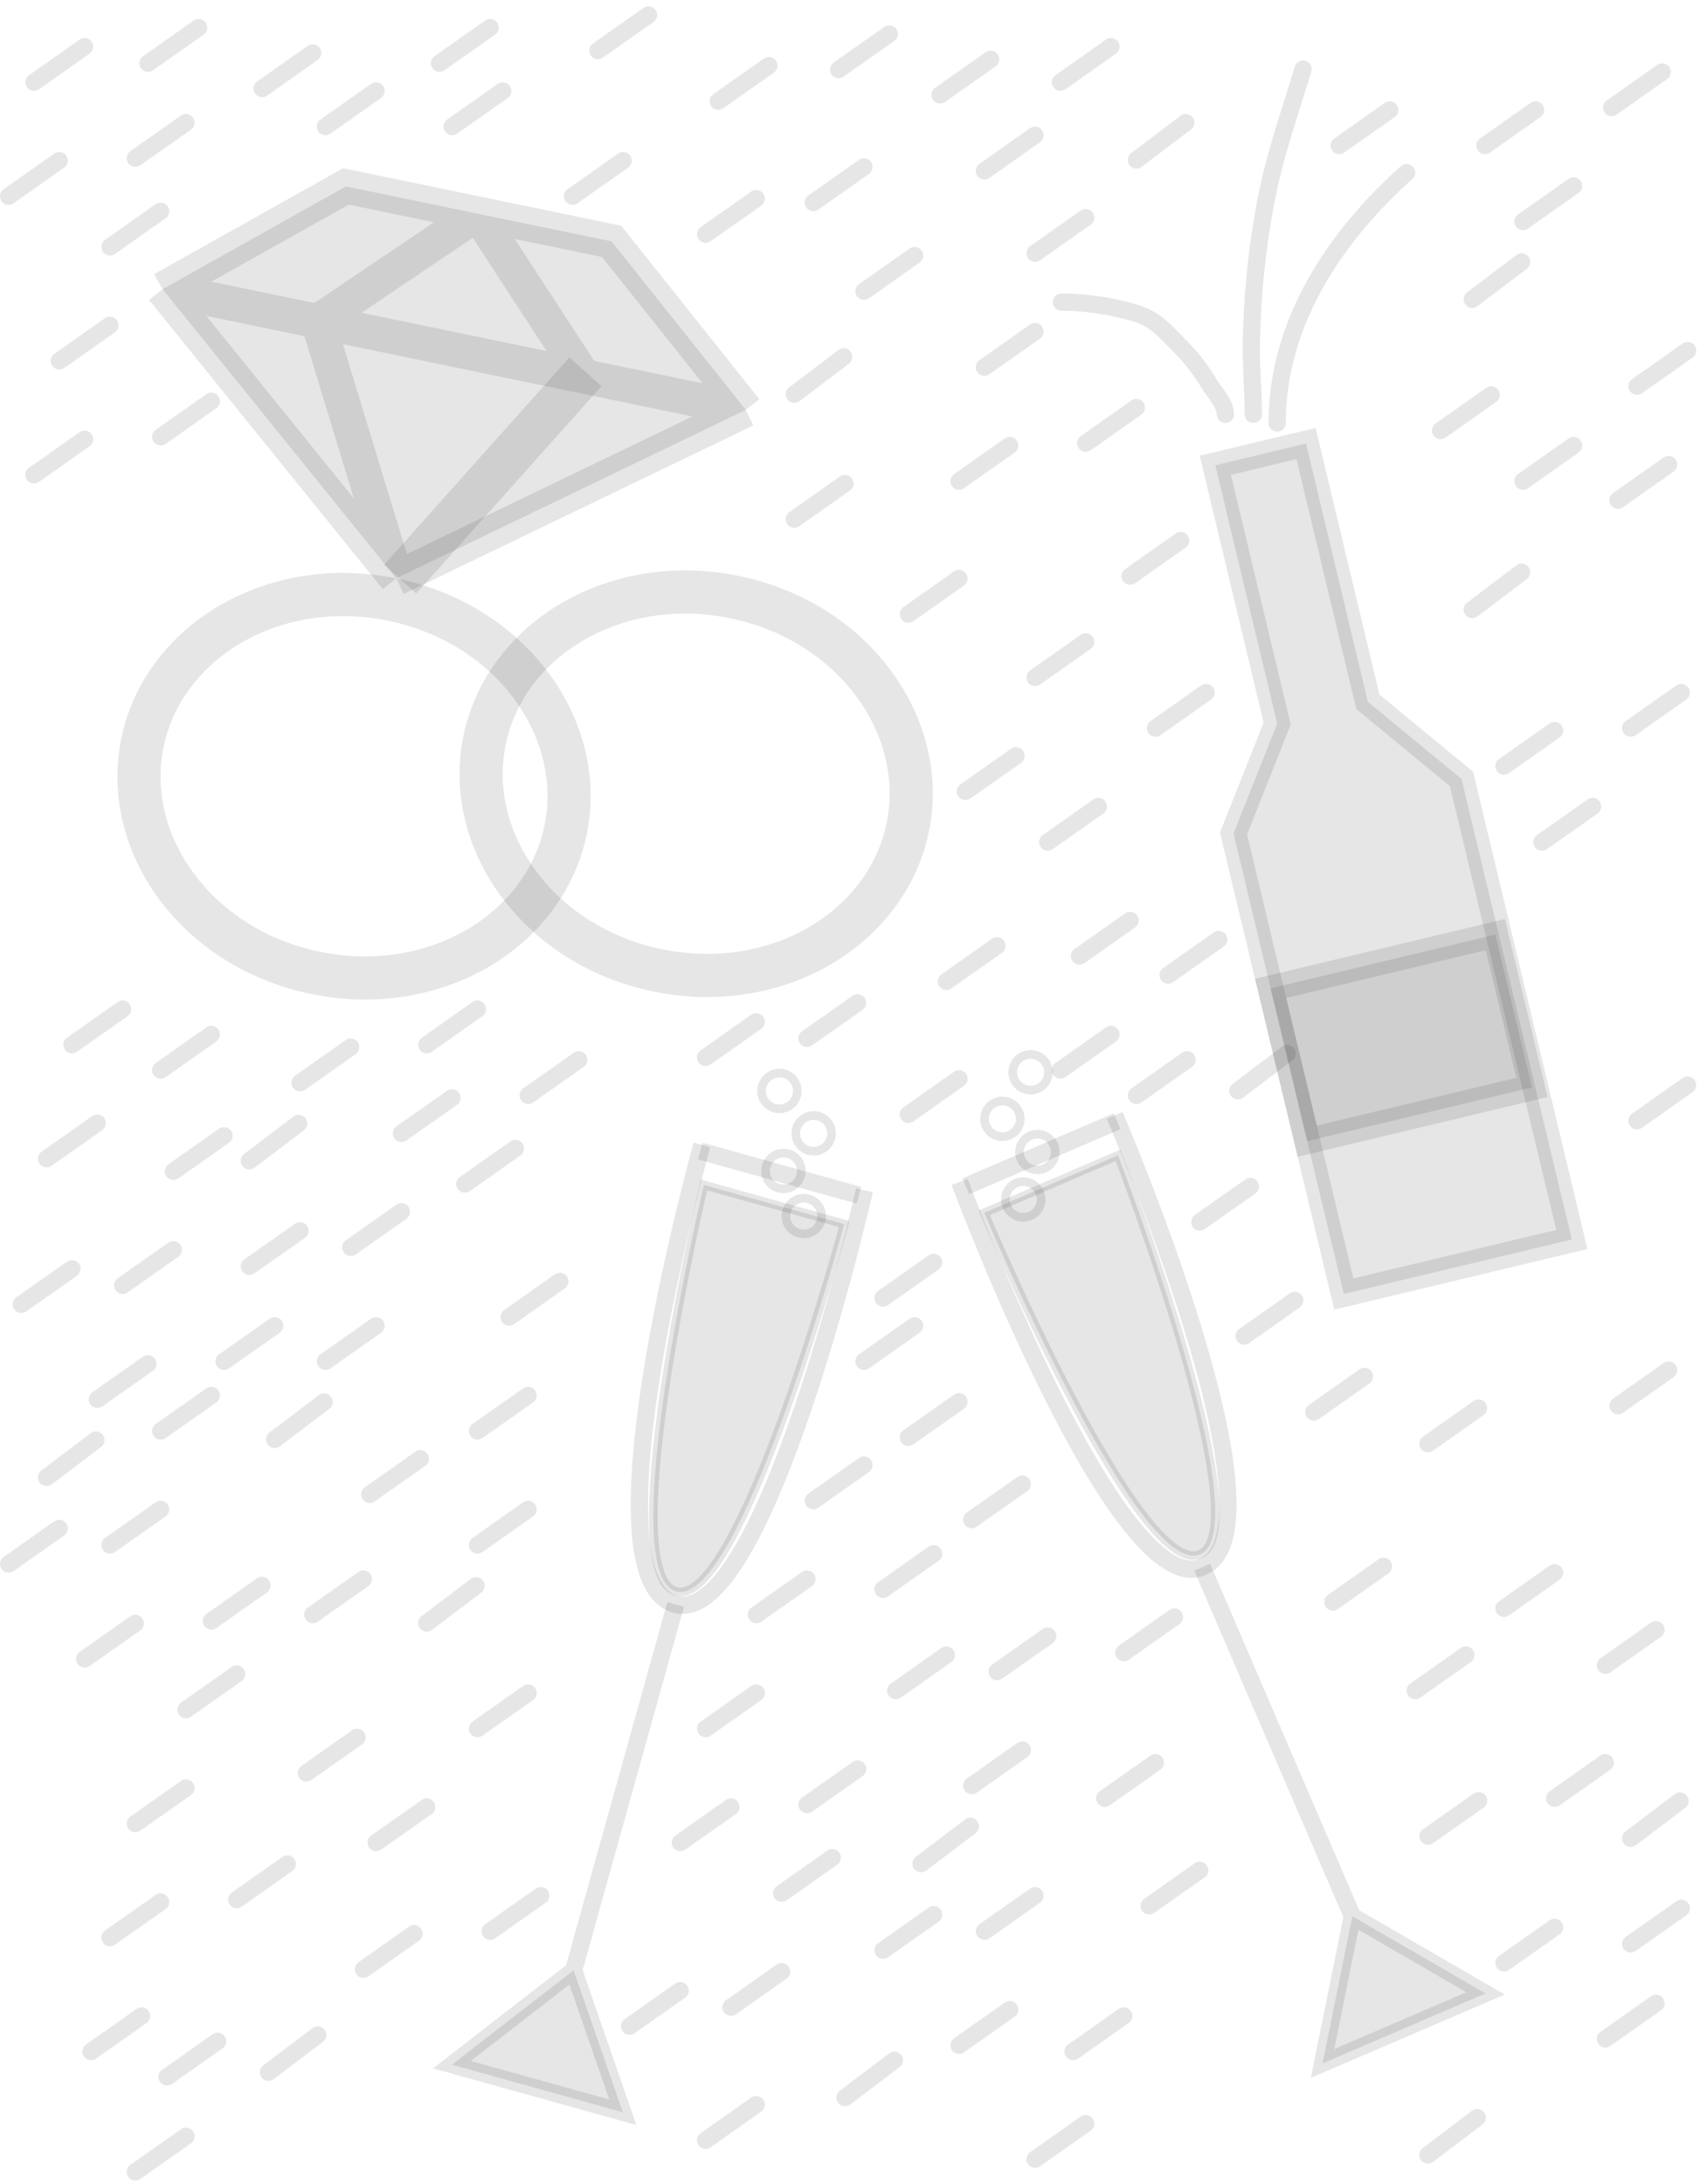 <svg width="197" height="253" viewBox="0 0 197 253" fill="none" xmlns="http://www.w3.org/2000/svg">
<path d="M45.916 67.005L18.84 33.507L40.084 21.598L55.35 24.755L70.876 27.967L86.425 47.487L45.916 67.005Z" fill="black" fill-opacity="0.1"/>
<path d="M18.84 33.507L45.916 67.005M18.84 33.507L40.084 21.598L55.35 24.755M18.84 33.507L36.845 37.231M45.916 67.005L86.425 47.487M45.916 67.005L41.38 52.118L36.845 37.231M86.425 47.487L70.876 27.967L55.35 24.755M86.425 47.487L67.637 43.601M55.35 24.755L36.845 37.231M55.35 24.755L67.637 43.601M36.845 37.231L52.241 40.416L67.637 43.601" stroke="black" stroke-opacity="0.1" stroke-width="4"/>
<path d="M67.845 43.072L46.371 67.1" stroke="black" stroke-opacity="0.1" stroke-width="5"/>
<path d="M65.539 96.162C63.118 107.847 50.354 115.565 36.546 112.709C22.738 109.853 14.09 97.706 16.511 86.021C18.932 74.335 31.697 66.617 45.504 69.473C59.312 72.329 67.96 84.477 65.539 96.162Z" stroke="black" stroke-opacity="0.1" stroke-width="5"/>
<path d="M142.944 96.564L155.726 149.916L182.146 143.597L169.364 90.245L158.514 81.313L151.345 51.39L140.834 53.904L148.002 83.827L142.944 96.564Z" fill="black" fill-opacity="0.1"/>
<path d="M173.285 108.276L147.242 114.505L151.484 132.211L177.527 125.982L173.285 108.276Z" fill="black" fill-opacity="0.1"/>
<path d="M142.944 96.564L155.726 149.916L182.146 143.597L169.364 90.245L158.514 81.313L151.345 51.39L140.834 53.904L148.002 83.827L142.944 96.564Z" stroke="black" stroke-opacity="0.1" stroke-width="3"/>
<path d="M173.285 108.276L147.242 114.505L151.484 132.211L177.527 125.982L173.285 108.276Z" stroke="black" stroke-opacity="0.1" stroke-width="3"/>
<path d="M111.204 136.943C111.204 136.943 129.709 186.504 139.586 181.439C149.464 176.374 129.174 129.223 129.174 129.223" stroke="black" stroke-opacity="0.1" stroke-width="2"/>
<path d="M111.926 137.431L115.776 135.777L120.481 133.756L125.186 131.735L129.464 129.897" stroke="black" stroke-opacity="0.1" stroke-width="2"/>
<path d="M120.482 138.148C120.933 139.197 120.448 140.413 119.398 140.864C118.347 141.316 117.13 140.831 116.679 139.782C116.227 138.733 116.712 137.516 117.763 137.065C118.813 136.614 120.03 137.099 120.482 138.148Z" stroke="black" stroke-opacity="0.1"/>
<path d="M129.565 133.846L114.053 140.51C114.053 140.51 131.987 183.115 139.069 180.073C146.15 177.031 129.565 133.846 129.565 133.846Z" fill="black" fill-opacity="0.1" stroke="black" stroke-opacity="0.1"/>
<path d="M122.114 132.655C122.565 133.704 122.08 134.92 121.03 135.372C119.98 135.823 118.762 135.338 118.311 134.289C117.86 133.24 118.345 132.024 119.395 131.572C120.446 131.121 121.663 131.606 122.114 132.655Z" stroke="black" stroke-opacity="0.1"/>
<path d="M121.332 123.408C121.783 124.457 121.298 125.674 120.248 126.125C119.197 126.576 117.98 126.091 117.529 125.042C117.078 123.993 117.563 122.777 118.613 122.326C119.663 121.874 120.881 122.36 121.332 123.408Z" stroke="black" stroke-opacity="0.1"/>
<path d="M118.06 128.807C118.512 129.856 118.027 131.072 116.976 131.523C115.926 131.974 114.709 131.489 114.257 130.44C113.806 129.392 114.291 128.175 115.341 127.724C116.392 127.273 117.609 127.758 118.06 128.807Z" stroke="black" stroke-opacity="0.1"/>
<path d="M153.261 239.059L156.712 222.004L172.148 230.945L162.367 235.147L153.261 239.059Z" fill="black" fill-opacity="0.1"/>
<path d="M139.31 181.566L148.156 202.122L156.712 222.004M156.712 222.004L153.261 239.059L162.367 235.147L172.148 230.945L156.712 222.004Z" stroke="black" stroke-opacity="0.1" stroke-width="2"/>
<path d="M100.18 137.897C100.18 137.897 88.477 189.486 78.01 185.787C67.543 182.087 81.337 132.648 81.337 132.648" stroke="black" stroke-opacity="0.1" stroke-width="2"/>
<path d="M99.529 138.477L95.493 137.353L90.559 135.978L85.625 134.604L81.14 133.355" stroke="black" stroke-opacity="0.1" stroke-width="2"/>
<path d="M91.146 140.331C90.84 141.431 91.483 142.571 92.584 142.878C93.686 143.185 94.827 142.541 95.134 141.442C95.441 140.342 94.797 139.201 93.696 138.894C92.594 138.588 91.453 139.231 91.146 140.331Z" stroke="black" stroke-opacity="0.1"/>
<path d="M81.569 137.282L97.833 141.813C97.833 141.813 85.765 186.432 78.34 184.364C70.915 182.295 81.569 137.282 81.569 137.282Z" fill="black" fill-opacity="0.1" stroke="black" stroke-opacity="0.1"/>
<path d="M88.793 135.106C88.486 136.205 89.13 137.346 90.231 137.653C91.333 137.96 92.474 137.316 92.781 136.217C93.088 135.117 92.444 133.976 91.343 133.669C90.241 133.363 89.1 134.006 88.793 135.106Z" stroke="black" stroke-opacity="0.1"/>
<path d="M88.33 125.838C88.023 126.937 88.667 128.078 89.768 128.385C90.87 128.692 92.011 128.048 92.318 126.948C92.625 125.849 91.981 124.708 90.88 124.401C89.778 124.094 88.637 124.738 88.33 125.838Z" stroke="black" stroke-opacity="0.1"/>
<path d="M92.295 130.75C91.988 131.85 92.632 132.99 93.733 133.297C94.835 133.604 95.976 132.961 96.283 131.861C96.59 130.761 95.946 129.62 94.845 129.314C93.743 129.007 92.602 129.65 92.295 130.75Z" stroke="black" stroke-opacity="0.1"/>
<path d="M72.173 244.716L66.47 228.276L52.37 239.2L62.625 242.057L72.173 244.716Z" fill="black" fill-opacity="0.1"/>
<path d="M78.301 185.876L72.287 207.429L66.47 228.276M66.47 228.276L72.173 244.716L62.625 242.057L52.37 239.2L66.47 228.276Z" stroke="black" stroke-opacity="0.1" stroke-width="2"/>
<path d="M148 49C148 37.387 154.716 27.392 163 20" stroke="black" stroke-opacity="0.1" stroke-width="2" stroke-linecap="round"/>
<path d="M145.235 48C145.235 45.255 144.956 42.525 145.006 39.773C145.112 34.022 145.696 28.342 146.813 22.704C147.822 17.616 149.526 12.933 151 8" stroke="black" stroke-opacity="0.1" stroke-width="2" stroke-linecap="round"/>
<path d="M142 48C142 46.725 140.732 45.505 140.122 44.475C139.218 42.949 138.065 41.431 136.808 40.178C135.061 38.435 133.949 36.977 131.567 36.273C128.825 35.463 125.874 35 123 35" stroke="black" stroke-opacity="0.1" stroke-width="2" stroke-linecap="round"/>
<path d="M105.188 95.871C102.767 107.556 90.003 115.274 76.195 112.418C62.387 109.562 53.739 97.415 56.16 85.73C58.581 74.044 71.346 66.326 85.153 69.182C98.961 72.038 107.609 84.186 105.188 95.871Z" stroke="black" stroke-opacity="0.1" stroke-width="5"/>
<path d="M27.433 220.077L33.296 215.952" stroke="black" stroke-opacity="0.1" stroke-width="2" stroke-linecap="round"/>
<path d="M21.559 198.068L27.422 193.943" stroke="black" stroke-opacity="0.1" stroke-width="2" stroke-linecap="round"/>
<path d="M15.685 211.273L21.548 207.148" stroke="black" stroke-opacity="0.1" stroke-width="2" stroke-linecap="round"/>
<path d="M12.748 224.479L18.611 220.354" stroke="black" stroke-opacity="0.1" stroke-width="2" stroke-linecap="round"/>
<path d="M1 181.195L6.863 177.07" stroke="black" stroke-opacity="0.1" stroke-width="2" stroke-linecap="round"/>
<path d="M24.496 187.798L30.359 183.672" stroke="black" stroke-opacity="0.1" stroke-width="2" stroke-linecap="round"/>
<path d="M18.622 165.789L24.485 161.664" stroke="black" stroke-opacity="0.1" stroke-width="2" stroke-linecap="round"/>
<path d="M12.748 178.994L18.611 174.869" stroke="black" stroke-opacity="0.1" stroke-width="2" stroke-linecap="round"/>
<path d="M9.811 192.199L15.674 188.074" stroke="black" stroke-opacity="0.1" stroke-width="2" stroke-linecap="round"/>
<path d="M18.622 50.61L24.485 46.485" stroke="black" stroke-opacity="0.1" stroke-width="2" stroke-linecap="round"/>
<path d="M12.748 28.601L18.611 24.476" stroke="black" stroke-opacity="0.1" stroke-width="2" stroke-linecap="round"/>
<path d="M6.874 41.806L12.737 37.681" stroke="black" stroke-opacity="0.1" stroke-width="2" stroke-linecap="round"/>
<path d="M3.937 55.011L9.8 50.886" stroke="black" stroke-opacity="0.1" stroke-width="2" stroke-linecap="round"/>
<path d="M15.685 18.33L21.548 14.205" stroke="black" stroke-opacity="0.1" stroke-width="2" stroke-linecap="round"/>
<path d="M3.937 9.527L9.8 5.402" stroke="black" stroke-opacity="0.1" stroke-width="2" stroke-linecap="round"/>
<path d="M1 22.732L6.863 18.607" stroke="black" stroke-opacity="0.1" stroke-width="2" stroke-linecap="round"/>
<path d="M2.469 151.116L8.332 146.991" stroke="black" stroke-opacity="0.1" stroke-width="2" stroke-linecap="round"/>
<path d="M5.399 171.164L11.114 166.836" stroke="black" stroke-opacity="0.1" stroke-width="2" stroke-linecap="round"/>
<path d="M25.964 157.719L31.828 153.594" stroke="black" stroke-opacity="0.1" stroke-width="2" stroke-linecap="round"/>
<path d="M20.09 135.71L25.954 131.585" stroke="black" stroke-opacity="0.1" stroke-width="2" stroke-linecap="round"/>
<path d="M14.216 148.915L20.08 144.79" stroke="black" stroke-opacity="0.1" stroke-width="2" stroke-linecap="round"/>
<path d="M11.279 162.121L17.143 157.996" stroke="black" stroke-opacity="0.1" stroke-width="2" stroke-linecap="round"/>
<path d="M28.901 146.715L34.764 142.59" stroke="black" stroke-opacity="0.1" stroke-width="2" stroke-linecap="round"/>
<path d="M31.832 166.762L37.547 162.434" stroke="black" stroke-opacity="0.1" stroke-width="2" stroke-linecap="round"/>
<path d="M42.852 173.125L48.715 169" stroke="black" stroke-opacity="0.1" stroke-width="2" stroke-linecap="round"/>
<path d="M46.523 131.308L52.386 127.183" stroke="black" stroke-opacity="0.1" stroke-width="2" stroke-linecap="round"/>
<path d="M40.649 144.514L46.512 140.389" stroke="black" stroke-opacity="0.1" stroke-width="2" stroke-linecap="round"/>
<path d="M37.712 157.719L43.575 153.594" stroke="black" stroke-opacity="0.1" stroke-width="2" stroke-linecap="round"/>
<path d="M28.895 134.483L34.61 130.155" stroke="black" stroke-opacity="0.1" stroke-width="2" stroke-linecap="round"/>
<path d="M49.46 121.038L55.323 116.913" stroke="black" stroke-opacity="0.1" stroke-width="2" stroke-linecap="round"/>
<path d="M34.775 125.439L40.638 121.314" stroke="black" stroke-opacity="0.1" stroke-width="2" stroke-linecap="round"/>
<path d="M18.622 123.972L24.485 119.847" stroke="black" stroke-opacity="0.1" stroke-width="2" stroke-linecap="round"/>
<path d="M8.342 121.038L14.206 116.913" stroke="black" stroke-opacity="0.1" stroke-width="2" stroke-linecap="round"/>
<path d="M5.405 134.243L11.269 130.118" stroke="black" stroke-opacity="0.1" stroke-width="2" stroke-linecap="round"/>
<path d="M43.586 213.474L49.449 209.349" stroke="black" stroke-opacity="0.1" stroke-width="2" stroke-linecap="round"/>
<path d="M35.509 205.405L41.373 201.279" stroke="black" stroke-opacity="0.1" stroke-width="2" stroke-linecap="round"/>
<path d="M36.243 187.064L42.107 182.939" stroke="black" stroke-opacity="0.1" stroke-width="2" stroke-linecap="round"/>
<path d="M55.334 165.789L61.197 161.664" stroke="black" stroke-opacity="0.1" stroke-width="2" stroke-linecap="round"/>
<path d="M49.453 188.037L55.169 183.71" stroke="black" stroke-opacity="0.1" stroke-width="2" stroke-linecap="round"/>
<path d="M55.334 200.269L61.197 196.144" stroke="black" stroke-opacity="0.1" stroke-width="2" stroke-linecap="round"/>
<path d="M55.334 178.994L61.197 174.869" stroke="black" stroke-opacity="0.1" stroke-width="2" stroke-linecap="round"/>
<path d="M81.766 122.505L87.63 118.38" stroke="black" stroke-opacity="0.1" stroke-width="2" stroke-linecap="round"/>
<path d="M105.262 129.108L111.125 124.983" stroke="black" stroke-opacity="0.1" stroke-width="2" stroke-linecap="round"/>
<path d="M93.514 120.304L99.377 116.179" stroke="black" stroke-opacity="0.1" stroke-width="2" stroke-linecap="round"/>
<path d="M61.208 126.907L67.071 122.782" stroke="black" stroke-opacity="0.1" stroke-width="2" stroke-linecap="round"/>
<path d="M100.122 157.719L105.986 153.594" stroke="black" stroke-opacity="0.1" stroke-width="2" stroke-linecap="round"/>
<path d="M59.005 152.584L64.868 148.458" stroke="black" stroke-opacity="0.1" stroke-width="2" stroke-linecap="round"/>
<path d="M53.865 137.177L59.729 133.052" stroke="black" stroke-opacity="0.1" stroke-width="2" stroke-linecap="round"/>
<path d="M155.19 16.863L161.054 12.738" stroke="black" stroke-opacity="0.1" stroke-width="2" stroke-linecap="round"/>
<path d="M165.47 249.662L171.185 245.334" stroke="black" stroke-opacity="0.1" stroke-width="2" stroke-linecap="round"/>
<path d="M186.035 236.217L191.898 232.092" stroke="black" stroke-opacity="0.1" stroke-width="2" stroke-linecap="round"/>
<path d="M105.262 166.522L111.125 162.397" stroke="black" stroke-opacity="0.1" stroke-width="2" stroke-linecap="round"/>
<path d="M174.287 227.413L180.15 223.288" stroke="black" stroke-opacity="0.1" stroke-width="2" stroke-linecap="round"/>
<path d="M94.248 173.859L100.112 169.734" stroke="black" stroke-opacity="0.1" stroke-width="2" stroke-linecap="round"/>
<path d="M188.972 225.212L194.835 221.087" stroke="black" stroke-opacity="0.1" stroke-width="2" stroke-linecap="round"/>
<path d="M186.035 192.933L191.898 188.808" stroke="black" stroke-opacity="0.1" stroke-width="2" stroke-linecap="round"/>
<path d="M188.965 212.98L194.681 208.653" stroke="black" stroke-opacity="0.1" stroke-width="2" stroke-linecap="round"/>
<path d="M180.161 208.339L186.024 204.214" stroke="black" stroke-opacity="0.1" stroke-width="2" stroke-linecap="round"/>
<path d="M174.287 186.33L180.15 182.205" stroke="black" stroke-opacity="0.1" stroke-width="2" stroke-linecap="round"/>
<path d="M164.001 195.867L169.864 191.742" stroke="black" stroke-opacity="0.1" stroke-width="2" stroke-linecap="round"/>
<path d="M165.476 212.741L171.339 208.616" stroke="black" stroke-opacity="0.1" stroke-width="2" stroke-linecap="round"/>
<path d="M112.604 176.06L118.468 171.934" stroke="black" stroke-opacity="0.1" stroke-width="2" stroke-linecap="round"/>
<path d="M102.325 150.383L108.188 146.258" stroke="black" stroke-opacity="0.1" stroke-width="2" stroke-linecap="round"/>
<path d="M165.476 167.256L171.339 163.131" stroke="black" stroke-opacity="0.1" stroke-width="2" stroke-linecap="round"/>
<path d="M154.456 185.597L160.319 181.472" stroke="black" stroke-opacity="0.1" stroke-width="2" stroke-linecap="round"/>
<path d="M187.503 162.854L193.367 158.729" stroke="black" stroke-opacity="0.1" stroke-width="2" stroke-linecap="round"/>
<path d="M102.325 184.129L108.188 180.004" stroke="black" stroke-opacity="0.1" stroke-width="2" stroke-linecap="round"/>
<path d="M119.947 250.156L125.81 246.031" stroke="black" stroke-opacity="0.1" stroke-width="2" stroke-linecap="round"/>
<path d="M102.331 225.946L108.195 221.821" stroke="black" stroke-opacity="0.1" stroke-width="2" stroke-linecap="round"/>
<path d="M97.92 243.022L103.635 238.694" stroke="black" stroke-opacity="0.1" stroke-width="2" stroke-linecap="round"/>
<path d="M124.352 237.684L130.216 233.559" stroke="black" stroke-opacity="0.1" stroke-width="2" stroke-linecap="round"/>
<path d="M133.163 220.811L139.026 216.686" stroke="black" stroke-opacity="0.1" stroke-width="2" stroke-linecap="round"/>
<path d="M114.079 223.745L119.943 219.62" stroke="black" stroke-opacity="0.1" stroke-width="2" stroke-linecap="round"/>
<path d="M111.142 236.95L117.006 232.825" stroke="black" stroke-opacity="0.1" stroke-width="2" stroke-linecap="round"/>
<path d="M81.766 247.955L87.63 243.83" stroke="black" stroke-opacity="0.1" stroke-width="2" stroke-linecap="round"/>
<path d="M90.584 219.343L96.447 215.218" stroke="black" stroke-opacity="0.1" stroke-width="2" stroke-linecap="round"/>
<path d="M84.71 232.549L90.573 228.424" stroke="black" stroke-opacity="0.1" stroke-width="2" stroke-linecap="round"/>
<path d="M72.955 234.749L78.819 230.624" stroke="black" stroke-opacity="0.1" stroke-width="2" stroke-linecap="round"/>
<path d="M93.521 209.073L99.384 204.948" stroke="black" stroke-opacity="0.1" stroke-width="2" stroke-linecap="round"/>
<path d="M87.647 187.064L93.51 182.939" stroke="black" stroke-opacity="0.1" stroke-width="2" stroke-linecap="round"/>
<path d="M81.773 200.269L87.636 196.144" stroke="black" stroke-opacity="0.1" stroke-width="2" stroke-linecap="round"/>
<path d="M78.836 213.474L84.699 209.349" stroke="black" stroke-opacity="0.1" stroke-width="2" stroke-linecap="round"/>
<path d="M103.8 195.867L109.663 191.742" stroke="black" stroke-opacity="0.1" stroke-width="2" stroke-linecap="round"/>
<path d="M106.73 215.915L112.446 211.587" stroke="black" stroke-opacity="0.1" stroke-width="2" stroke-linecap="round"/>
<path d="M128.023 208.339L133.887 204.214" stroke="black" stroke-opacity="0.1" stroke-width="2" stroke-linecap="round"/>
<path d="M115.548 193.667L121.411 189.541" stroke="black" stroke-opacity="0.1" stroke-width="2" stroke-linecap="round"/>
<path d="M112.611 206.872L118.474 202.747" stroke="black" stroke-opacity="0.1" stroke-width="2" stroke-linecap="round"/>
<path d="M130.232 191.466L136.096 187.341" stroke="black" stroke-opacity="0.1" stroke-width="2" stroke-linecap="round"/>
<path d="M17.153 7.326L23.017 3.201" stroke="black" stroke-opacity="0.1" stroke-width="2" stroke-linecap="round"/>
<path d="M37.712 14.662L43.575 10.537" stroke="black" stroke-opacity="0.1" stroke-width="2" stroke-linecap="round"/>
<path d="M50.928 7.326L56.792 3.201" stroke="black" stroke-opacity="0.1" stroke-width="2" stroke-linecap="round"/>
<path d="M30.37 10.26L36.233 6.135" stroke="black" stroke-opacity="0.1" stroke-width="2" stroke-linecap="round"/>
<path d="M97.185 8.06L103.049 3.934" stroke="black" stroke-opacity="0.1" stroke-width="2" stroke-linecap="round"/>
<path d="M83.235 11.728L89.098 7.603" stroke="black" stroke-opacity="0.1" stroke-width="2" stroke-linecap="round"/>
<path d="M108.933 10.994L114.797 6.869" stroke="black" stroke-opacity="0.1" stroke-width="2" stroke-linecap="round"/>
<path d="M69.284 5.859L75.148 1.734" stroke="black" stroke-opacity="0.1" stroke-width="2" stroke-linecap="round"/>
<path d="M81.766 27.134L87.63 23.009" stroke="black" stroke-opacity="0.1" stroke-width="2" stroke-linecap="round"/>
<path d="M52.397 14.662L58.26 10.537" stroke="black" stroke-opacity="0.1" stroke-width="2" stroke-linecap="round"/>
<path d="M66.347 22.732L72.211 18.607" stroke="black" stroke-opacity="0.1" stroke-width="2" stroke-linecap="round"/>
<path d="M19.356 240.618L25.219 236.493" stroke="black" stroke-opacity="0.1" stroke-width="2" stroke-linecap="round"/>
<path d="M15.685 251.623L21.548 247.498" stroke="black" stroke-opacity="0.1" stroke-width="2" stroke-linecap="round"/>
<path d="M10.545 237.684L16.409 233.559" stroke="black" stroke-opacity="0.1" stroke-width="2" stroke-linecap="round"/>
<path d="M31.104 240.087L36.819 235.76" stroke="black" stroke-opacity="0.1" stroke-width="2" stroke-linecap="round"/>
<path d="M56.802 223.745L62.666 219.62" stroke="black" stroke-opacity="0.1" stroke-width="2" stroke-linecap="round"/>
<path d="M42.117 228.147L47.981 224.022" stroke="black" stroke-opacity="0.1" stroke-width="2" stroke-linecap="round"/>
<path d="M144.177 154.784L150.04 150.659" stroke="black" stroke-opacity="0.1" stroke-width="2" stroke-linecap="round"/>
<path d="M139.037 141.579L144.9 137.454" stroke="black" stroke-opacity="0.1" stroke-width="2" stroke-linecap="round"/>
<path d="M152.253 163.588L158.117 159.463" stroke="black" stroke-opacity="0.1" stroke-width="2" stroke-linecap="round"/>
<path d="M176.483 55.745L182.347 51.62" stroke="black" stroke-opacity="0.1" stroke-width="2" stroke-linecap="round"/>
<path d="M176.483 25.666L182.347 21.541" stroke="black" stroke-opacity="0.1" stroke-width="2" stroke-linecap="round"/>
<path d="M166.938 49.876L172.801 45.751" stroke="black" stroke-opacity="0.1" stroke-width="2" stroke-linecap="round"/>
<path d="M170.609 70.62L176.325 66.293" stroke="black" stroke-opacity="0.1" stroke-width="2" stroke-linecap="round"/>
<path d="M189.699 44.741L195.563 40.616" stroke="black" stroke-opacity="0.1" stroke-width="2" stroke-linecap="round"/>
<path d="M170.609 34.673L176.325 30.345" stroke="black" stroke-opacity="0.1" stroke-width="2" stroke-linecap="round"/>
<path d="M186.763 12.461L192.626 8.336" stroke="black" stroke-opacity="0.1" stroke-width="2" stroke-linecap="round"/>
<path d="M172.078 16.863L177.941 12.738" stroke="black" stroke-opacity="0.1" stroke-width="2" stroke-linecap="round"/>
<path d="M187.497 57.946L193.36 53.821" stroke="black" stroke-opacity="0.1" stroke-width="2" stroke-linecap="round"/>
<path d="M178.686 97.562L184.549 93.437" stroke="black" stroke-opacity="0.1" stroke-width="2" stroke-linecap="round"/>
<path d="M188.965 84.356L194.829 80.231" stroke="black" stroke-opacity="0.1" stroke-width="2" stroke-linecap="round"/>
<path d="M174.281 88.758L180.144 84.633" stroke="black" stroke-opacity="0.1" stroke-width="2" stroke-linecap="round"/>
<path d="M189.699 129.841L195.563 125.716" stroke="black" stroke-opacity="0.1" stroke-width="2" stroke-linecap="round"/>
<path d="M92.046 60.147L97.909 56.022" stroke="black" stroke-opacity="0.1" stroke-width="2" stroke-linecap="round"/>
<path d="M100.122 33.736L105.986 29.611" stroke="black" stroke-opacity="0.1" stroke-width="2" stroke-linecap="round"/>
<path d="M125.821 51.343L131.684 47.218" stroke="black" stroke-opacity="0.1" stroke-width="2" stroke-linecap="round"/>
<path d="M119.947 29.335L125.81 25.21" stroke="black" stroke-opacity="0.1" stroke-width="2" stroke-linecap="round"/>
<path d="M114.073 42.54L119.936 38.415" stroke="black" stroke-opacity="0.1" stroke-width="2" stroke-linecap="round"/>
<path d="M111.136 55.745L116.999 51.62" stroke="black" stroke-opacity="0.1" stroke-width="2" stroke-linecap="round"/>
<path d="M92.046 45.677L97.761 41.349" stroke="black" stroke-opacity="0.1" stroke-width="2" stroke-linecap="round"/>
<path d="M122.884 9.527L128.747 5.402" stroke="black" stroke-opacity="0.1" stroke-width="2" stroke-linecap="round"/>
<path d="M114.073 19.797L119.936 15.672" stroke="black" stroke-opacity="0.1" stroke-width="2" stroke-linecap="round"/>
<path d="M94.248 23.466L100.112 19.341" stroke="black" stroke-opacity="0.1" stroke-width="2" stroke-linecap="round"/>
<path d="M119.947 78.487L125.81 74.362" stroke="black" stroke-opacity="0.1" stroke-width="2" stroke-linecap="round"/>
<path d="M105.262 71.151L111.125 67.026" stroke="black" stroke-opacity="0.1" stroke-width="2" stroke-linecap="round"/>
<path d="M131.695 18.533L137.41 14.205" stroke="black" stroke-opacity="0.1" stroke-width="2" stroke-linecap="round"/>
<path d="M109.667 113.701L115.531 109.576" stroke="black" stroke-opacity="0.1" stroke-width="2" stroke-linecap="round"/>
<path d="M111.87 91.693L117.734 87.568" stroke="black" stroke-opacity="0.1" stroke-width="2" stroke-linecap="round"/>
<path d="M135.366 112.968L141.229 108.843" stroke="black" stroke-opacity="0.1" stroke-width="2" stroke-linecap="round"/>
<path d="M133.897 84.356L139.761 80.231" stroke="black" stroke-opacity="0.1" stroke-width="2" stroke-linecap="round"/>
<path d="M121.415 97.562L127.279 93.437" stroke="black" stroke-opacity="0.1" stroke-width="2" stroke-linecap="round"/>
<path d="M125.086 110.767L130.95 106.642" stroke="black" stroke-opacity="0.1" stroke-width="2" stroke-linecap="round"/>
<path d="M130.96 66.749L136.824 62.624" stroke="black" stroke-opacity="0.1" stroke-width="2" stroke-linecap="round"/>
<path d="M131.695 126.907L137.558 122.782" stroke="black" stroke-opacity="0.1" stroke-width="2" stroke-linecap="round"/>
<path d="M122.884 123.972L128.747 119.847" stroke="black" stroke-opacity="0.1" stroke-width="2" stroke-linecap="round"/>
<path d="M143.442 126.376L149.158 122.048" stroke="black" stroke-opacity="0.1" stroke-width="2" stroke-linecap="round"/>
</svg>
